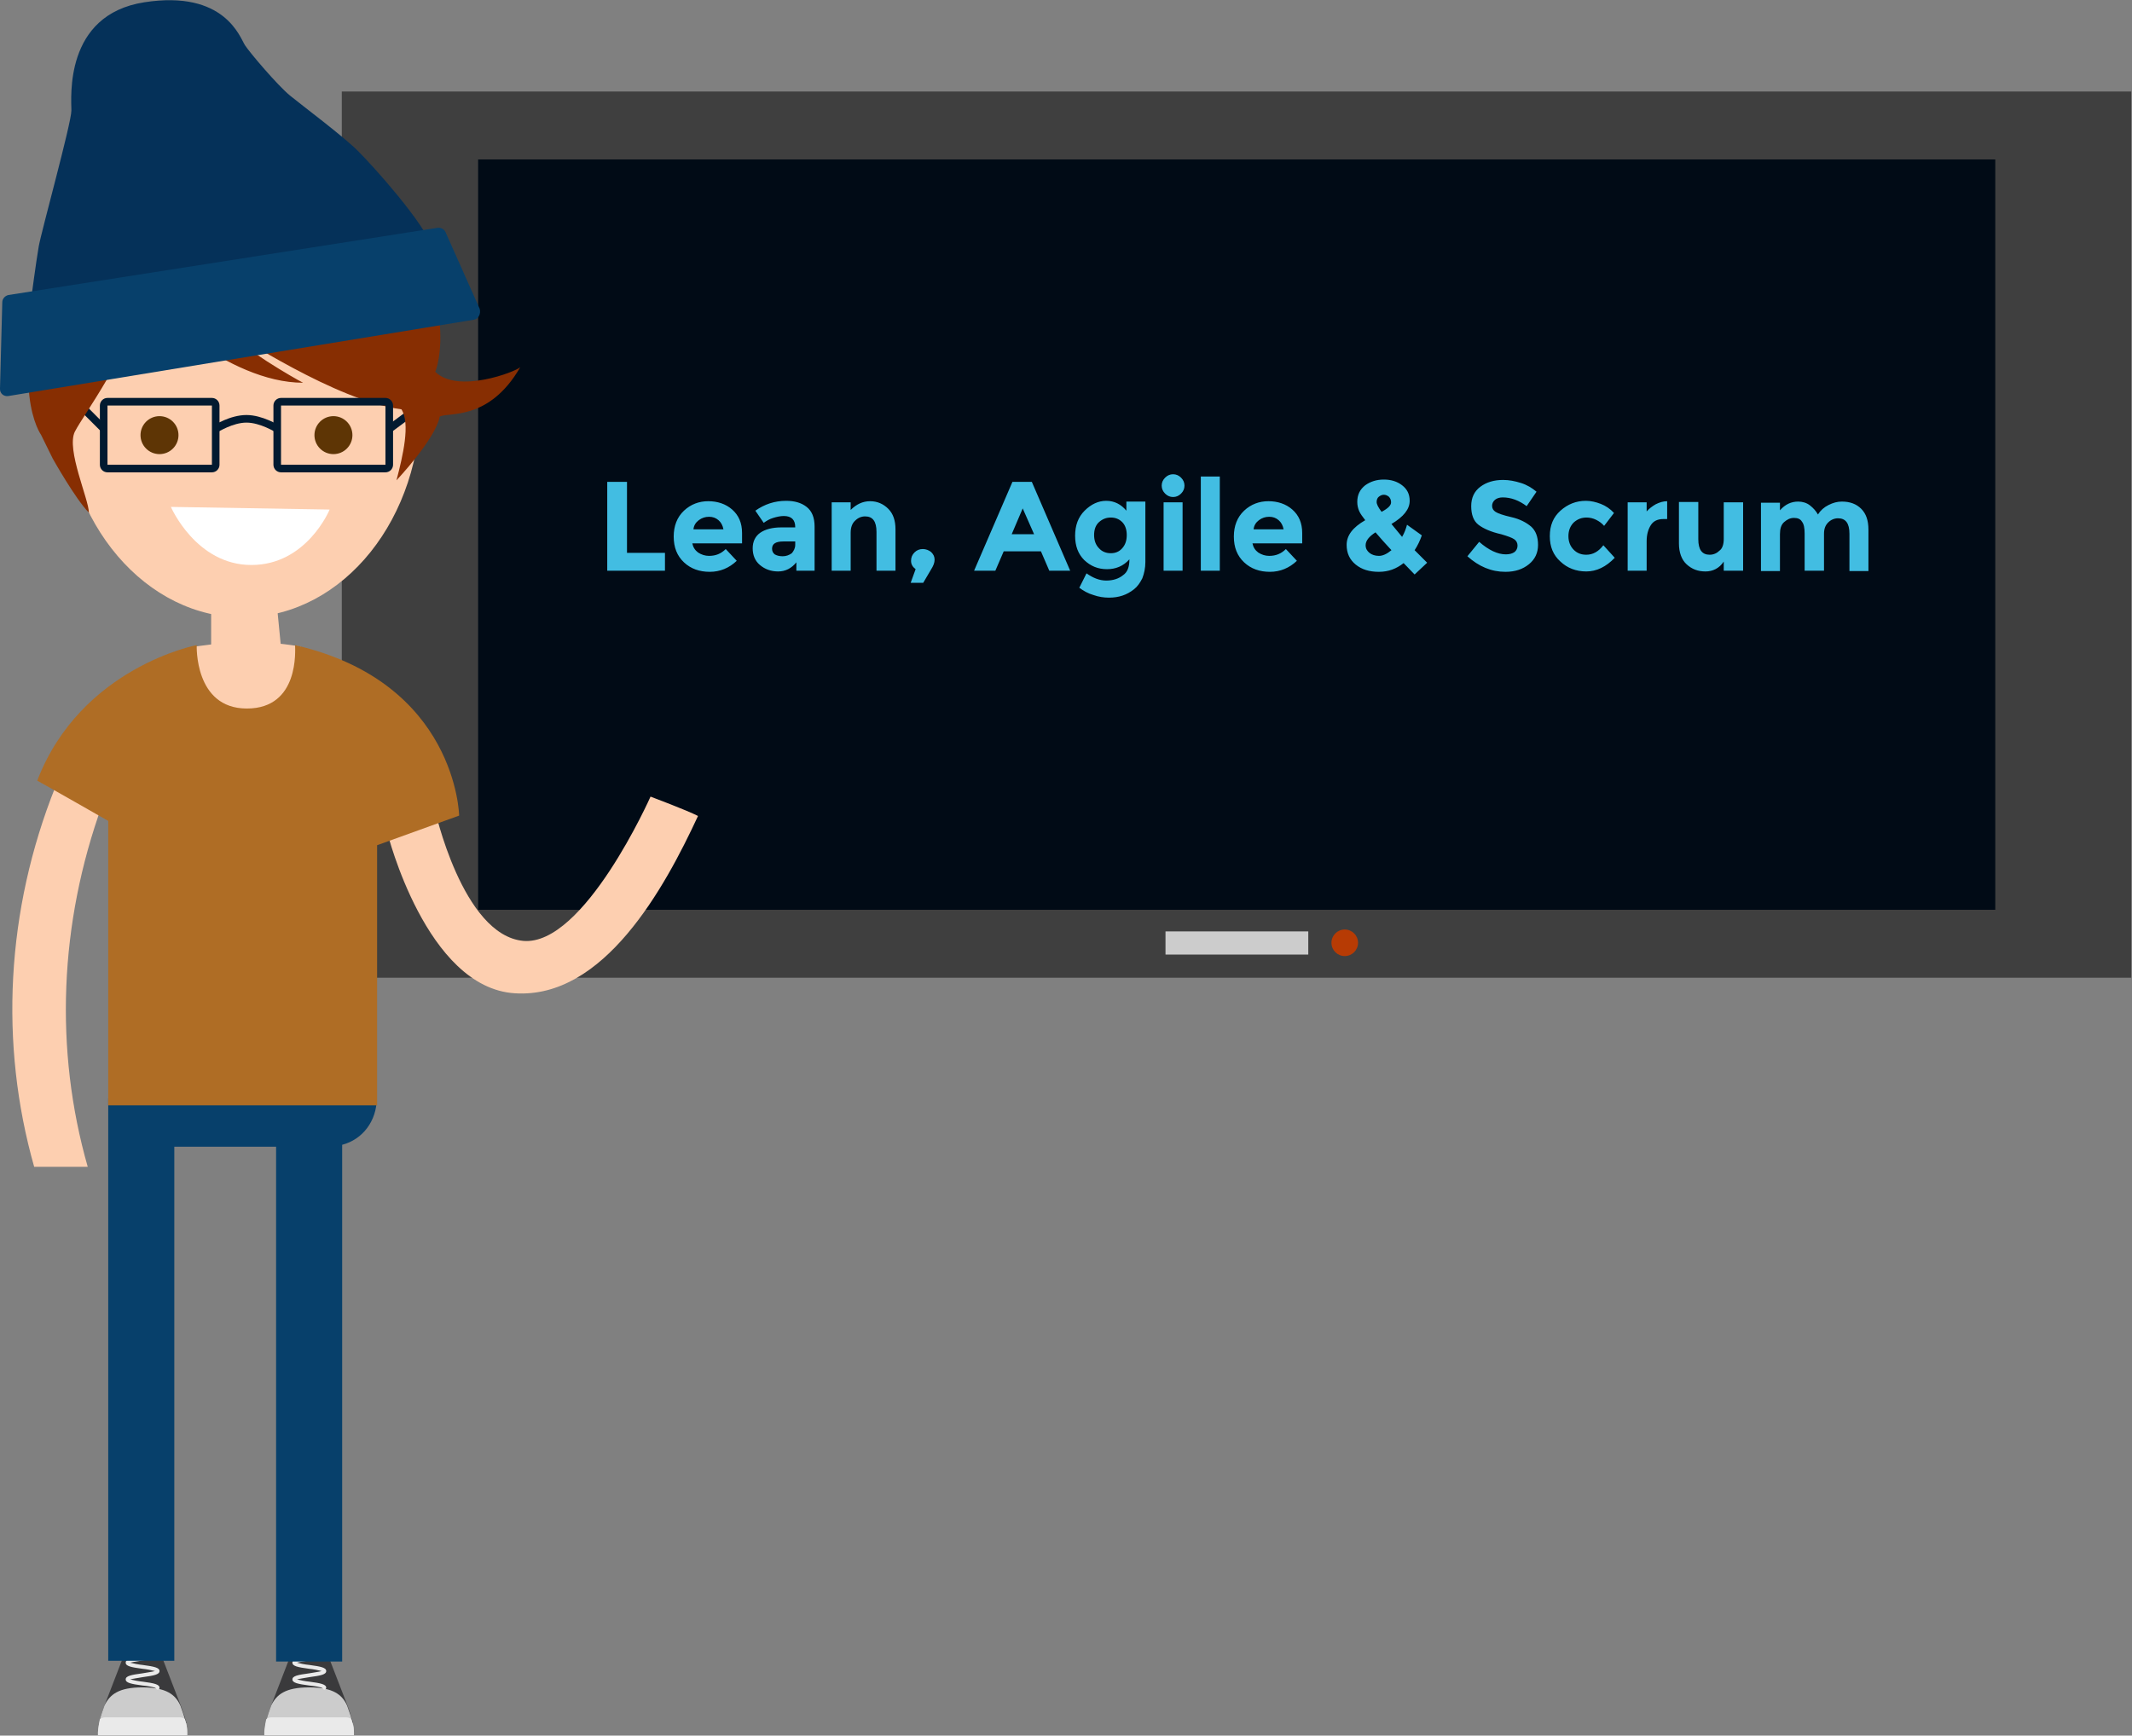 <svg xmlns="http://www.w3.org/2000/svg" id="Ebene_1" viewBox="0 0 561.4 457.1"><rect x="0" y="0" width="561.4" height="457.1" fill="#808080" stroke="none"/><style>.st0{fill:#3F3F3F;} .st1{fill:#010B16;} .st2{fill:#42BDE2;} .st3{fill:#B73B04;} .st4{fill:#CCCCCC;} .st5{fill:#FDCFB0;} .st6{fill:#FFFFFF;} .st7{fill:#021A30;} .st8{fill:#872E02;} .st9{fill:#053159;} .st10{fill:#07406B;} .st11{fill:#5E3505;} .st12{fill:#3A3A3C;} .st13{fill:#EAEAEA;} .st14{fill:#AF6D25;}</style><g id="Illustration_x5F_Scrum"><g id="TV_1_"><path d="M90 24.1h471.2v233.4H90z" class="st0"/><path d="M125.9 42h399.5v197.6H125.9z" class="st1"/><path d="M159.9 150.3v-23.4h5.2v18.7h10v4.7h-15.2zm34.1-2.6c-2 1.9-4.4 2.9-7.1 2.9-2.7 0-5-.8-6.8-2.5s-2.7-3.9-2.7-6.8c0-2.8.9-5.1 2.7-6.8s4-2.5 6.4-2.5 4.6.7 6.3 2.2 2.6 3.5 2.6 6.2v2.7h-13.1c.2 1 .7 1.8 1.5 2.4.9.6 1.9.9 2.9.9 1.8 0 3.2-.6 4.4-1.8l2.9 3.1zm-4.8-10.7c-.7-.6-1.5-.9-2.5-.9s-1.9.3-2.7.9c-.8.6-1.3 1.4-1.4 2.4h7.9c-.2-1-.6-1.8-1.3-2.4zm25.2 13.3h-4.7v-2.2c-1.3 1.6-2.9 2.4-4.8 2.4s-3.5-.6-4.8-1.7c-1.3-1.1-1.9-2.6-1.9-4.4 0-1.8.7-3.2 2-4.1 1.3-.9 3.2-1.4 5.5-1.4h3.7v-.1c0-1.9-1-2.9-3-2.9-.9 0-1.8.2-2.8.5s-1.8.8-2.5 1.3l-2.2-3.2c2.4-1.7 5.1-2.6 8.1-2.6 2.2 0 4 .5 5.4 1.6s2.1 2.8 2.1 5.2v11.6h-.1zm-5-6.8v-.9h-3.1c-2 0-3 .6-3 1.9 0 .6.2 1.1.7 1.5.5.3 1.2.5 2.1.5.9 0 1.7-.3 2.4-.8.5-.6.9-1.3.9-2.2zm14.6-3.2v10h-5v-18h5v2c1.5-1.5 3.2-2.3 5.1-2.3 1.9 0 3.5.7 4.8 2s1.9 3.1 1.9 5.4v10.9h-5v-10.2c0-2.8-1-4.1-3-4.1-1 0-1.9.4-2.6 1.1-.8.7-1.2 1.8-1.2 3.2zm17.1 9.6c-.8-.6-1.2-1.3-1.2-2.2s.3-1.6.9-2.2c.6-.6 1.3-.9 2.2-.9.8 0 1.6.3 2.2.8.6.6.9 1.2.9 2s-.3 1.6-1 2.7l-2 3.4h-3.3l1.3-3.6zm35.2.4l-2.2-5.1h-9.8l-2.2 5.1h-5.6l10.1-23.4h5.1l10.1 23.4h-5.5zm-7-16.4l-2.9 6.8h5.9l-3-6.8zm28.1 13.4c-1.6 1.8-3.6 2.6-5.9 2.6-2.4 0-4.3-.8-6-2.4-1.6-1.6-2.4-3.7-2.4-6.4s.8-4.9 2.5-6.6c1.7-1.7 3.6-2.6 5.7-2.6s3.9.9 5.3 2.6v-2.4h5V148c0 1.6-.3 3-.8 4.3-.6 1.2-1.3 2.2-2.2 2.9-1.9 1.5-4 2.2-6.6 2.2-1.3 0-2.7-.2-4.1-.7-1.4-.4-2.6-1.1-3.7-1.9l1.9-3.8c1.7 1.2 3.4 1.9 5.2 1.9 1.8 0 3.3-.5 4.4-1.4 1.2-.8 1.7-2.2 1.7-4.2zm-.7-6.4c0-1.4-.4-2.6-1.2-3.4-.8-.8-1.8-1.2-3-1.2s-2.2.4-3.1 1.2-1.3 2-1.3 3.4.4 2.6 1.3 3.5c.8.9 1.9 1.3 3.1 1.3s2.2-.4 3-1.3c.8-.9 1.2-2 1.2-3.5zm10.1-10.9c-.6-.6-.9-1.3-.9-2.1s.3-1.5.9-2.1 1.3-.9 2.1-.9 1.5.3 2.1.9.9 1.3.9 2.1-.3 1.5-.9 2.1-1.3.9-2.1.9-1.5-.3-2.1-.9zm4.6 20.3h-5v-18h5v18zm9.8 0h-5v-24.8h5v24.8zm20.3-2.6c-2 1.9-4.4 2.9-7.1 2.9s-5-.8-6.8-2.5-2.7-3.9-2.7-6.8c0-2.8.9-5.1 2.7-6.8s4-2.5 6.4-2.5 4.6.7 6.3 2.2c1.7 1.5 2.6 3.5 2.6 6.2v2.7h-13.1c.2 1 .7 1.8 1.5 2.4.9.6 1.9.9 2.9.9 1.8 0 3.2-.6 4.4-1.8l2.9 3.1zm-4.8-10.7c-.7-.6-1.5-.9-2.5-.9s-1.9.3-2.7.9c-.8.6-1.3 1.4-1.4 2.4h7.9c-.2-1-.6-1.8-1.3-2.4zm32.9 11.3c-1.9 1.5-4 2.3-6.5 2.3s-4.5-.6-6.1-1.9c-1.6-1.3-2.4-3-2.4-5.2 0-2.5 1.6-4.6 4.9-6.5-.7-.9-1.3-1.7-1.6-2.4-.3-.7-.5-1.5-.5-2.4 0-1.9.7-3.3 2.1-4.4 1.4-1 3-1.5 4.9-1.5s3.5.5 4.8 1.5c1.3 1 2 2.3 2 4.1 0 2.2-1.6 4.2-4.8 6.1 1.3 1.6 2.2 2.7 2.8 3.4.6-1 1-2.1 1.3-3.2l3.9 2.8c-.5 1.4-1.1 2.7-1.9 3.9l3.3 3.3-3.3 3.1-2.9-3zm-9-2.7c.6.5 1.5.8 2.5.8s2.1-.5 3.3-1.5c-1.6-1.7-3-3.3-4.2-4.7-1.7 1.1-2.6 2.2-2.6 3.4 0 .9.4 1.5 1 2zm3.8-15.3c-.5 0-.9.2-1.3.5s-.6.8-.6 1.4.4 1.4 1.3 2.6c1.7-.9 2.5-1.7 2.5-2.5 0-.6-.2-1.1-.6-1.5-.4-.3-.8-.5-1.3-.5zm29.3 1.3c-.5.4-.8 1-.8 1.6 0 .7.3 1.2.9 1.6s2 .9 4.2 1.4 3.9 1.4 5.2 2.5c1.2 1.1 1.8 2.7 1.8 4.8s-.8 3.8-2.4 5.1-3.6 2-6.2 2c-3.7 0-7-1.4-10-4.1l3.1-3.8c2.5 2.2 4.9 3.3 7 3.3 1 0 1.7-.2 2.3-.6.5-.4.8-1 .8-1.7s-.3-1.3-.9-1.7-1.7-.8-3.4-1.3c-2.7-.6-4.7-1.5-6-2.5s-1.9-2.7-1.9-4.9.8-3.9 2.4-5.1c1.6-1.2 3.6-1.8 6-1.8 1.6 0 3.1.3 4.7.8s2.9 1.3 4.1 2.3l-2.6 3.8c-2-1.5-4.1-2.3-6.3-2.3-.8 0-1.5.2-2 .6zm24 14.5c1.7 0 3.2-.8 4.5-2.5l3 3.3c-2.3 2.4-4.8 3.6-7.5 3.6s-5-.9-6.8-2.6c-1.9-1.7-2.8-3.9-2.8-6.7s.9-5 2.8-6.7 4.1-2.6 6.7-2.6c1.3 0 2.6.3 3.9.8s2.5 1.3 3.5 2.4l-2.6 3.4c-.6-.7-1.3-1.2-2.1-1.6-.8-.4-1.7-.6-2.5-.6-1.3 0-2.4.4-3.4 1.3-.9.9-1.4 2.1-1.4 3.6s.5 2.7 1.4 3.6c.9.9 2 1.3 3.3 1.3zm20.3-9.4c-1.5 0-2.6.5-3.3 1.6-.7 1.1-1.1 2.5-1.1 4.2v7.8h-5v-18h5v2.4c.6-.7 1.5-1.4 2.4-1.9 1-.5 2-.8 3-.8v4.7h-1zm15.9 5.3v-9.7h5.1v18h-5.1v-2.4c-1.2 1.8-2.9 2.6-4.8 2.6-2 0-3.6-.6-5-1.9-1.3-1.2-2-3.1-2-5.5v-10.9h5.1v9.8c0 2.8 1 4.1 3 4.1 1 0 1.9-.4 2.6-1.1.7-.5 1.1-1.6 1.1-3zm26.4-1.4v9.7h-5.1v-9.8c0-1.4-.2-2.5-.7-3.1-.4-.7-1.1-1-2.1-1s-1.8.4-2.6 1.1-1.1 1.8-1.1 3.2v9.7h-5v-18h5v2c1.4-1.6 3-2.3 4.8-2.3 1.1 0 2.2.3 3.1 1s1.6 1.5 2.1 2.4c.7-1.1 1.6-1.9 2.8-2.5 1.2-.6 2.3-.9 3.5-.9 2.1 0 3.8.6 5.1 1.9 1.3 1.3 1.9 3.1 1.9 5.5v10.9h-5v-9.8c0-2.8-1-4.1-3-4.1-1 0-1.9.4-2.6 1.1s-1.1 1.6-1.1 3z" class="st2"/><circle cx="354.1" cy="248.3" r="3.5" class="st3"/><path d="M306.9 245.3h37.6v6.1h-37.6z" class="st4"/></g><g id="Vivi_2_"><ellipse cx="63.6" cy="105.6" transform="matrix(1 -.016 .016 1 -1.653 1.014)" class="st5" rx="47.1" ry="57"/><path d="M45 133.5l41.8.7s-6 14.6-20.6 14.6S45 133.5 45 133.5z" class="st6"/><path id="Bügel_2_" d="M18.202 105.219l1.414-1.414 8.344 8.344-1.414 1.414zm83.718 6.95l5.779-4.296 1.193 1.605-5.779 4.296zM72.5 113.8s-4-2.5-7.6-2.5-7.5 2.5-7.6 2.5l-1.1-1.7c.2-.1 4.4-2.8 8.7-2.8 4.2 0 8.5 2.7 8.7 2.8l-1.1 1.7z" class="st7"/><path id="Haare_2_" d="M104.4 126.5s10.3-10.9 11.4-16.8c2.4-1.2 13 1.2 21.2-13-1.2 1.2-16.5 7.1-22.4 1.2 1.2-2.4 7.2-26.6-21.1-51.3s-55.3-2.4-55.3-2.4-12.9-5.9-24.7 25.9-2.7 44.4-2.7 44.4l3.1 6.3s6 10.7 9.5 14.2c0-3.5-6-16.6-3.7-21.3 2.4-4.7 14.1-20 17.7-35.3 1.2 1.2 22.4 22.4 42.4 22.4-2.4-1.2-16.5-9.4-18.8-13 1.2 0 27.1 17.7 44.7 20 2.4 3.7.4 12.2-1.3 18.7z" class="st8"/><g id="Mütze_2_"><path d="M8.2 78.8s1.3-9.9 2-13.9 8.6-32.5 8.6-35.8S16.8 3.9 38 .6s25.2 9.3 26.5 11.3c1.3 2 8.6 10.6 11.9 13.3s13.9 10.6 17.9 14.6 17.2 18.6 19.9 25.9c2.8 7.1-106 13.1-106 13.1z" class="st9"/><path d="M124.8 84.2L2.2 104.3c-1.2.2-2.3-.7-2.2-2l.6-22.7c0-.9.7-1.7 1.6-1.9l113-17.7c.9-.1 1.7.3 2.1 1.1l9 20.2c.4 1.3-.3 2.7-1.5 2.9z" class="st10"/></g><path d="M74.2 172.6H55.6V160l17.3-.7z" class="st5"/><circle cx="42" cy="114.6" r="5" class="st11"/><circle cx="87.8" cy="114.6" r="5" class="st11"/><path id="Gläser_2_" d="M55.8 124.4H28.3c-1.1 0-2-.9-2-2v-15.6c0-1.1.9-2 2-2h27.5c1.1 0 2 .9 2 2v15.6c0 1.1-.9 2-2 2zm-27.5-17.6v15.6h27.5v-15.6H28.3zm73.2 17.6H74c-1.1 0-2-.9-2-2v-15.6c0-1.1.9-2 2-2h27.5c1.1 0 2 .9 2 2v15.6c0 1.1-.9 2-2 2zM74 106.8v15.6h27.5v-15.6H74z" class="st7"/><path id="Arme_2_" d="M23.1 307.3H9c-9.2-32.4-7.4-67.6 5.6-100.1 4.1 1.6 8.1 3.2 12.3 4.8-11.3 31.2-12.6 64.5-3.8 95.3zm78.9-88s10.2 40.9 33.6 42.3c23.4 1.5 39.4-27.7 48.2-46.7-2.9-1.5-12.5-5.1-12.5-5.1s-17.5 39.4-33.5 38c-16.1-1.5-23.4-35-23.4-35l-12.4 6.5z" class="st5"/><path id="Dekolte_2_" d="M51.3 170.3S60 169 64.6 169c7.7 0 14.6 1.3 14.6 1.3S81 190.4 66 190.4s-14.7-20.1-14.7-20.1z" class="st5"/><g id="Schuh_rechts_2_"><path d="M92.7 452.8c.1.3.2.7.3 1H70c.1-.5.2-.9.2-1 .2-.5.3-1.1.5-1.6l.7-2 5.6-14.5c.3-.8 1.1-1.4 2-1.4h4.9c.9 0 1.7.5 2 1.4l5.6 14.5.7 2c.1.5.3 1.1.5 1.6z" class="st12"/><path d="M93.2 456.2v.8H69.7v-.8c0-.7.2-1.6.3-2.4.1-.5.2-.9.2-1 .2-.5.3-1.1.5-1.6l.7-2c1.4-2.9 3.7-4.8 10-4.8s8.7 1.9 10 4.8l.7 2c.2.5.3 1 .5 1.6.1.3.2.7.3 1 .2.8.3 1.6.3 2.4z" class="st4"/><path d="M93.2 456.2v.8H69.6v-.8c0-.7.2-1.6.3-2.4.1-.5.2-.9.2-1 .3-.3.8-.5 1.2-.5h20c.5 0 .9.2 1.2.5.1.3.2.7.3 1 .3.8.4 1.6.4 2.4zM85.4 445c-.2 0-.4-.2-.5-.4-.4-.3-2.3-.6-3.5-.7-3-.4-4.4-.7-4.4-1.6s1.4-1.2 4.4-1.6c1.1-.2 2.6-.4 3.3-.6-.7-.2-2.2-.5-3.3-.6-3-.4-4.4-.7-4.4-1.6 0-1 1.4-1.2 4.4-1.6 1.1-.2 2.6-.4 3.3-.6-.7-.2-2.2-.5-3.3-.6-3-.4-4.4-.7-4.4-1.6 0-1 1.4-1.2 4.4-1.6 1.1-.2 2.6-.4 3.3-.6-.7-.2-2.2-.5-3.3-.6-3-.4-4.4-.7-4.4-1.6 0-1 1.4-1.2 4.4-1.6 1.3-.2 3.1-.4 3.5-.7.1-.2.3-.4.5-.4.3 0 .5.2.5.5 0 1-1.4 1.2-4.4 1.6-1.1.2-2.6.4-3.3.6.7.2 2.2.5 3.3.6 3 .4 4.4.7 4.4 1.6 0 1-1.4 1.2-4.4 1.6-1.1.2-2.6.4-3.3.6.7.2 2.2.5 3.3.6 3 .4 4.4.7 4.4 1.6 0 1-1.4 1.2-4.4 1.6-1.1.2-2.6.4-3.3.6.7.2 2.2.5 3.3.6 3 .4 4.4.7 4.4 1.6s-1.4 1.2-4.4 1.6c-1.1.2-2.6.4-3.3.6.7.2 2.2.5 3.3.6 3 .4 4.4.7 4.4 1.6 0 .3-.3.5-.5.5z" class="st13"/></g><g id="Schuh_links_2_"><path d="M48.8 452.8c.1.3.2.7.3 1h-23c.1-.5.2-.9.2-1 .2-.5.3-1.1.5-1.6l.7-2 5.6-14.5c.3-.8 1.1-1.4 2-1.4H40c.9 0 1.7.5 2 1.4l5.6 14.5.7 2c.2.5.4 1.1.5 1.6z" class="st12"/><path d="M49.3 456.2v.8H25.8v-.8c0-.7.2-1.6.3-2.4.1-.5.2-.9.2-1 .2-.5.3-1.1.5-1.6l.7-2c1.4-2.9 3.7-4.8 10-4.8s8.7 1.9 10 4.8l.7 2c.2.5.3 1 .5 1.6.1.3.2.7.3 1 .2.8.3 1.6.3 2.4z" class="st4"/><path d="M49.3 456.2v.8H25.8v-.8c0-.7.2-1.6.3-2.4.1-.5.2-.9.2-1 .3-.3.8-.5 1.2-.5h20c.5 0 .9.2 1.2.5.1.3.2.7.3 1 .2.8.3 1.6.3 2.4zM41.5 445c-.2 0-.4-.2-.5-.4-.4-.3-2.3-.6-3.5-.7-3-.4-4.4-.7-4.4-1.6s1.4-1.2 4.4-1.6c1.1-.2 2.6-.4 3.3-.6-.7-.2-2.2-.5-3.3-.6-3-.4-4.4-.7-4.4-1.6 0-1 1.4-1.2 4.4-1.6 1.1-.2 2.6-.4 3.3-.6-.7-.2-2.2-.5-3.3-.6-3-.4-4.4-.7-4.4-1.6 0-1 1.4-1.2 4.4-1.6 1.1-.2 2.6-.4 3.3-.6-.7-.2-2.2-.5-3.3-.6-3-.4-4.4-.7-4.4-1.6 0-1 1.4-1.2 4.4-1.6 1.3-.2 3.1-.4 3.5-.7.1-.2.3-.4.5-.4.3 0 .5.2.5.5 0 1-1.4 1.2-4.4 1.6-1.1.2-2.6.4-3.3.6.7.2 2.2.5 3.3.6 3 .4 4.4.7 4.4 1.6 0 1-1.4 1.2-4.4 1.6-1.1.2-2.6.4-3.3.6.7.2 2.2.5 3.3.6 3 .4 4.4.7 4.4 1.6 0 1-1.4 1.2-4.4 1.6-1.1.2-2.6.4-3.3.6.7.2 2.2.5 3.3.6 3 .4 4.4.7 4.4 1.6s-1.4 1.2-4.4 1.6c-1.1.2-2.6.4-3.3.6.7.2 2.2.5 3.3.6 3 .4 4.4.7 4.4 1.6 0 .3-.2.5-.5.5z" class="st13"/></g><path d="M99.2 289.3H28.5v148.1h17.4V302h26.8v135.6h17.4V301.5c5.4-1.4 9.1-6.3 9.1-12.2z" class="st10"/><path id="Shirt_2_" d="M28.5 216.2v74.9h70.8v-68.5l21.6-7.8s-.6-35.1-43.2-44.9c0 1.2 1.2 16.7-12.7 16.7s-13.2-16.7-13.2-16.7-30.5 5.8-42 35.7c1.2.6 18.7 10.6 18.7 10.6z" class="st14"/></g></g></svg>